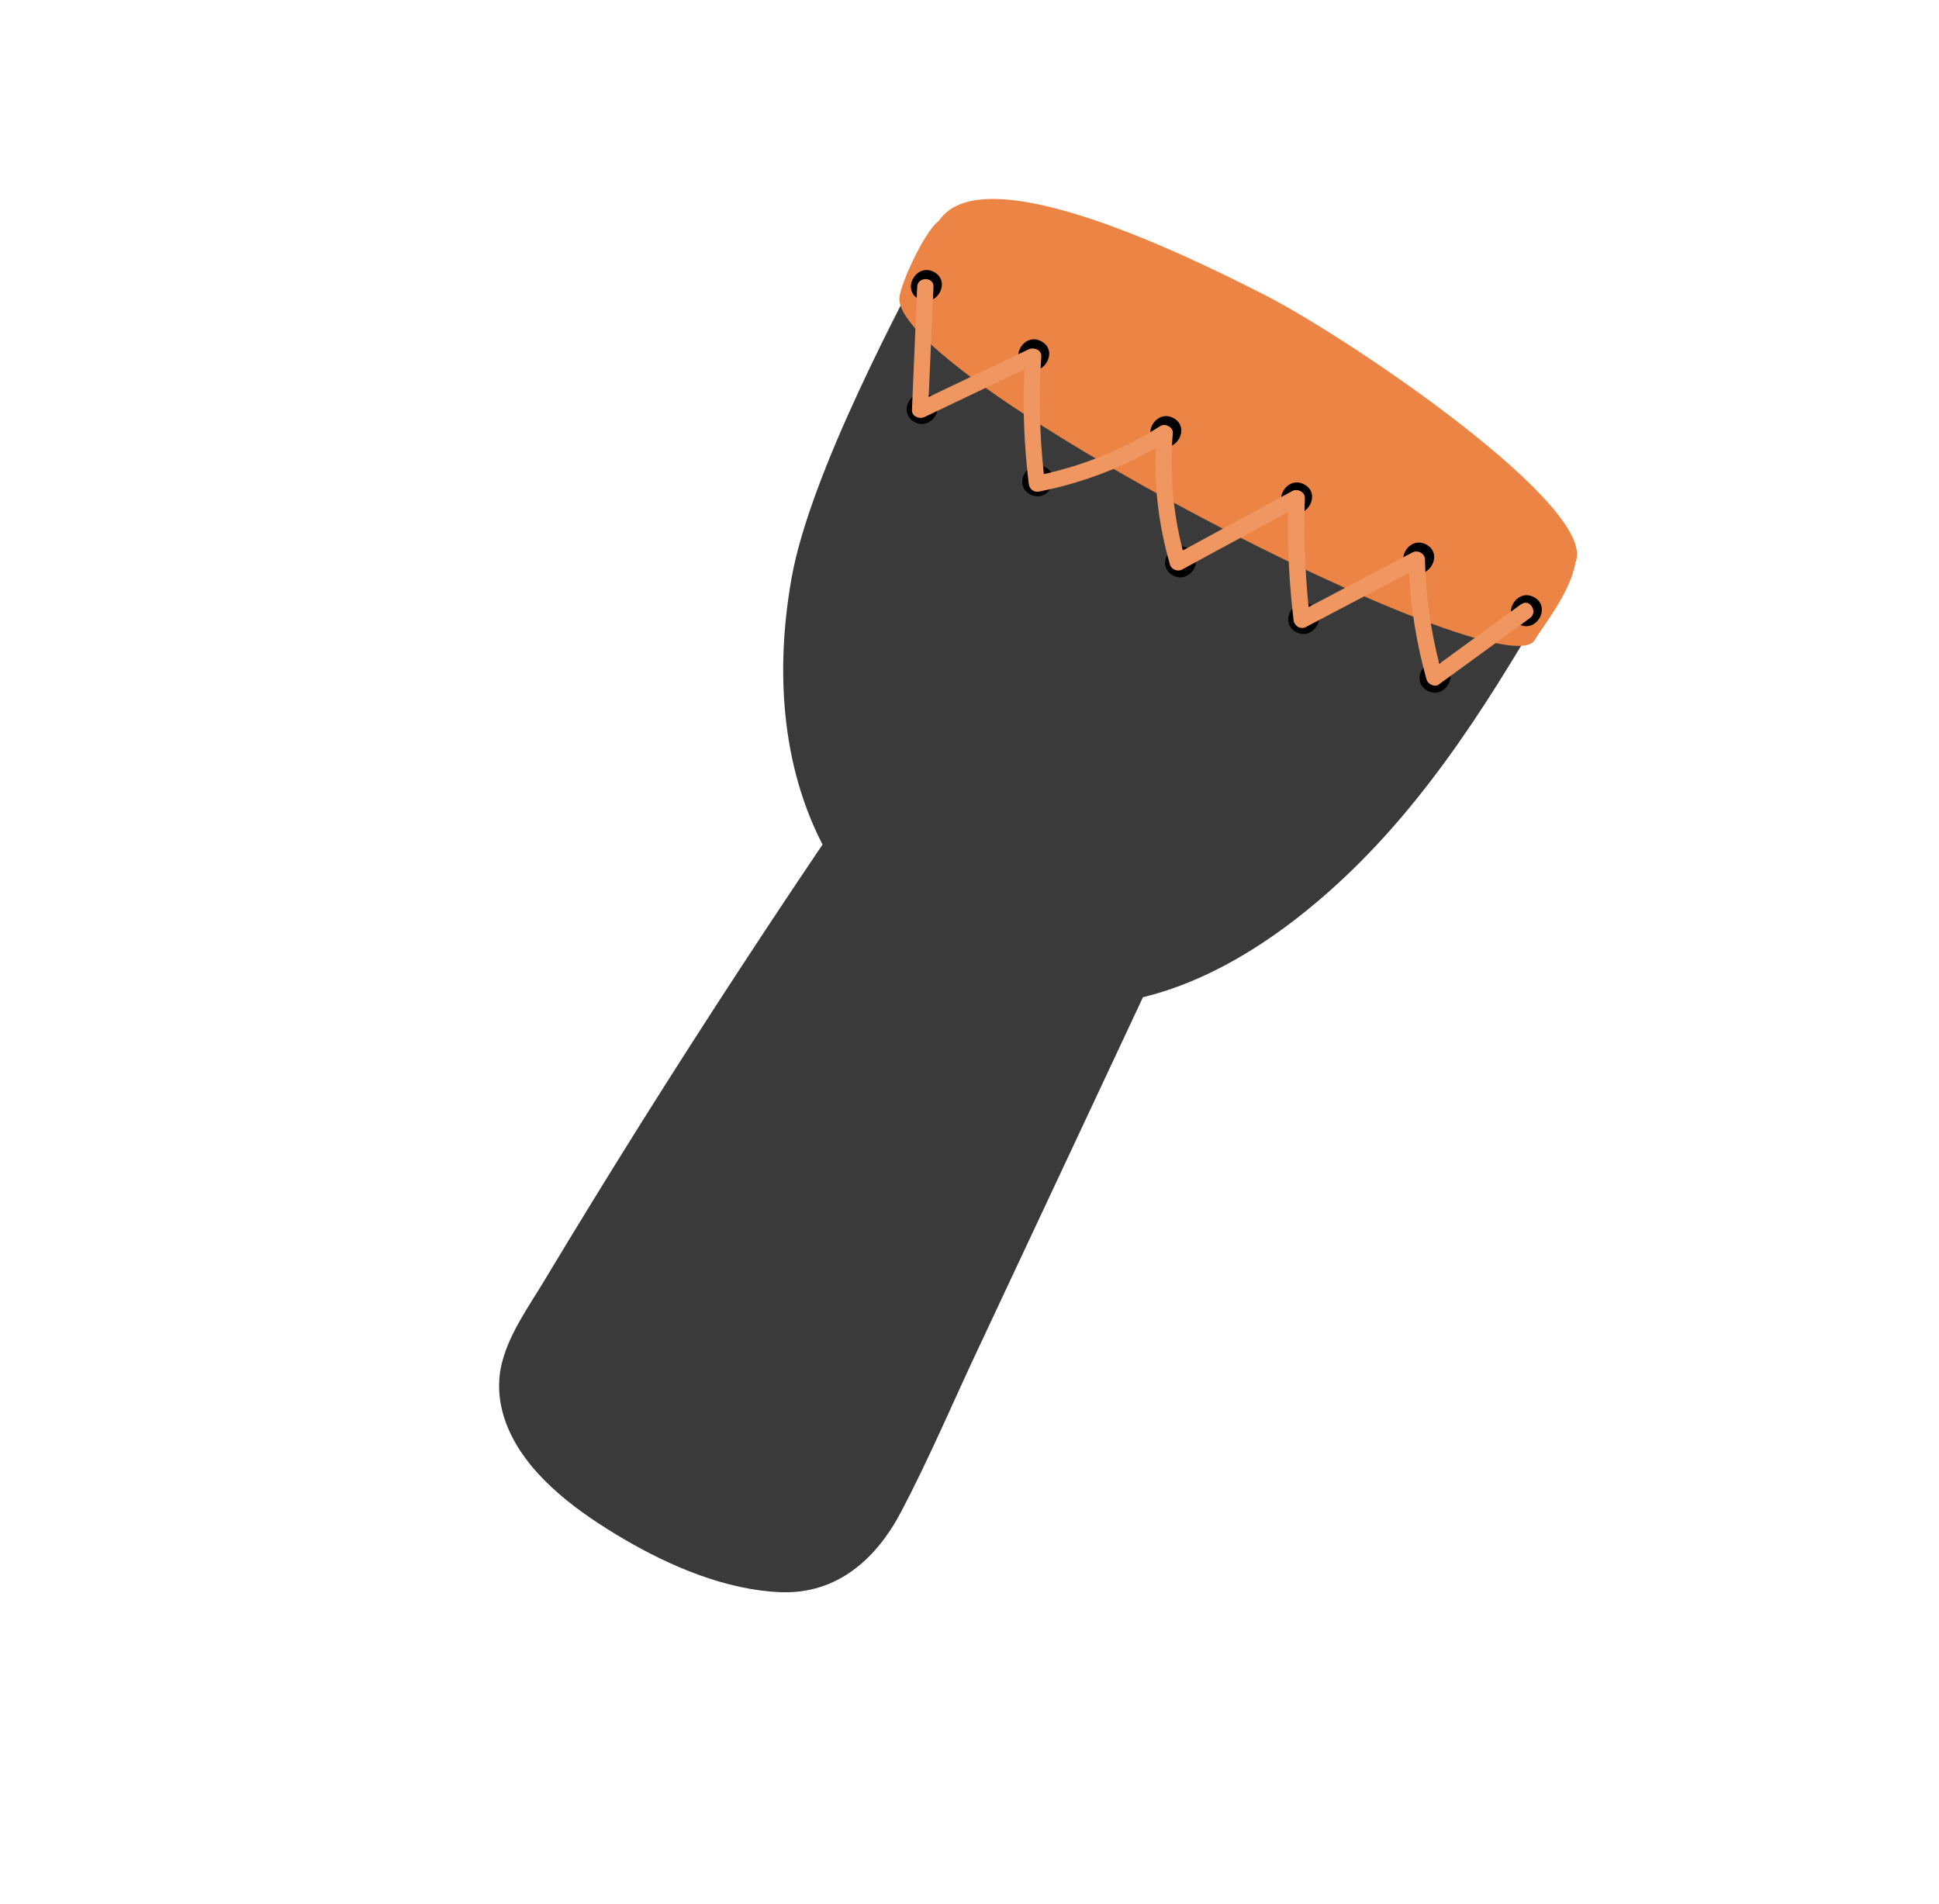 <svg width="110" height="108" viewBox="0 0 110 108" fill="none" xmlns="http://www.w3.org/2000/svg">
<path d="M55.509 76.481C58.87 69.317 62.231 62.152 65.586 54.984C65.898 54.315 65.76 53.459 65.054 53.083L50.154 45.149C49.379 44.735 48.653 45.112 48.298 45.696C48.13 45.81 47.985 45.964 47.865 46.14C43.912 51.949 40.066 57.824 36.33 63.776C34.465 66.753 32.628 69.745 30.819 72.753C29.971 74.158 28.955 75.579 28.513 77.174C28.118 78.581 28.335 80.021 28.957 81.322C30.206 83.943 32.943 85.875 35.364 87.3C38.003 88.851 41.18 90.209 44.288 90.33C47.494 90.45 49.723 88.44 51.138 85.738C52.719 82.725 54.059 79.565 55.505 76.488L55.509 76.481Z" fill="#3A3A3A"/>
<path d="M88.449 30.178C80.09 25.157 71.537 20.433 62.798 16.027C60.312 14.772 57.812 13.544 55.298 12.345C54.64 12.029 53.731 12.282 53.38 12.957C51.15 17.17 45.957 26.867 44.905 32.802C43.944 38.217 44.335 43.945 47.085 48.684C49.856 53.468 55.156 56.892 60.993 57.012C66.992 57.129 72.567 53.377 76.715 49.352C81.867 44.343 85.492 38.1 89 32.01C89.397 31.315 89.081 30.56 88.456 30.182L88.449 30.178Z" fill="#3A3A3A"/>
<path d="M53.321 12.499C52.642 12.839 51.27 15.626 51.036 16.781C50.145 21.149 85.376 39.346 87.071 36.304C87.439 35.648 89.023 33.729 89.356 32.023C89.928 29.102 55.06 11.623 53.321 12.499Z" fill="#EC8446"/>
<path d="M71.758 16.739C67.397 14.518 55.843 8.823 53.294 12.484C50.745 16.145 87.635 35.05 89.329 32.008C91.02 28.973 76.516 19.163 71.758 16.739V16.739Z" fill="#EC8446"/>
<path d="M52.987 15.43C51.984 14.894 51.118 16.432 52.121 16.968C53.124 17.503 53.99 15.965 52.987 15.43Z" fill="black"/>
<path d="M59.075 19.362C58.071 18.827 57.206 20.365 58.209 20.9C59.212 21.435 60.078 19.897 59.075 19.362Z" fill="black"/>
<path d="M66.569 23.718C65.566 23.183 64.7 24.721 65.703 25.256C66.706 25.791 67.572 24.253 66.569 23.718Z" fill="black"/>
<path d="M73.989 27.482C72.986 26.947 72.12 28.485 73.123 29.02C74.126 29.555 74.992 28.018 73.989 27.482Z" fill="black"/>
<path d="M80.914 30.893C79.911 30.358 79.046 31.896 80.049 32.431C81.052 32.967 81.917 31.429 80.914 30.893Z" fill="black"/>
<path d="M87.026 33.879C86.023 33.344 85.157 34.882 86.16 35.417C87.163 35.953 88.029 34.415 87.026 33.879Z" fill="black"/>
<path d="M81.844 37.646C80.841 37.111 79.976 38.648 80.979 39.184C81.982 39.719 82.847 38.181 81.844 37.646Z" fill="black"/>
<path d="M74.393 34.319C73.39 33.784 72.525 35.322 73.528 35.857C74.531 36.392 75.396 34.854 74.393 34.319Z" fill="black"/>
<path d="M67.408 31.106C66.405 30.571 65.54 32.109 66.543 32.644C67.546 33.179 68.411 31.642 67.408 31.106Z" fill="black"/>
<path d="M59.303 26.506C58.3 25.971 57.435 27.509 58.438 28.044C59.441 28.58 60.306 27.042 59.303 26.506Z" fill="black"/>
<path d="M52.748 22.404C51.745 21.868 50.88 23.406 51.883 23.942C52.886 24.477 53.751 22.939 52.748 22.404Z" fill="black"/>
<path d="M86.327 34.254C84.771 35.387 83.205 36.524 81.649 37.658C81.153 35.705 80.876 33.727 80.838 31.733C80.833 31.393 80.428 31.186 80.133 31.339C78.169 32.371 76.202 33.409 74.238 34.441C74.027 32.373 73.955 30.309 74.024 28.248C74.037 27.908 73.597 27.7 73.319 27.854C71.244 28.977 69.176 30.104 67.101 31.228C66.532 29.031 66.349 26.792 66.535 24.562C66.561 24.23 66.097 24 65.83 24.168C63.81 25.454 61.59 26.367 59.219 26.897C58.973 24.66 58.92 22.427 59.074 20.207C59.097 19.847 58.642 19.684 58.369 19.813C56.475 20.714 54.578 21.621 52.684 22.521C52.775 20.436 52.865 18.352 52.956 16.267C52.978 15.692 52.056 15.689 52.033 16.264C51.933 18.601 51.836 20.931 51.735 23.268C51.722 23.625 52.163 23.798 52.44 23.662C54.334 22.761 56.227 21.861 58.114 20.957C58.011 23.115 58.097 25.285 58.362 27.453C58.4 27.749 58.654 27.955 58.958 27.886C61.303 27.422 63.535 26.587 65.561 25.42C65.471 27.638 65.745 29.855 66.371 32.029C66.452 32.312 66.806 32.448 67.055 32.314C69.059 31.224 71.069 30.137 73.073 29.047C73.033 31.087 73.14 33.135 73.384 35.176C73.421 35.507 73.776 35.741 74.089 35.57C76.038 34.549 77.984 33.516 79.934 32.495C80.038 34.532 80.37 36.558 80.93 38.554C81.001 38.806 81.381 39.008 81.614 38.839C83.345 37.577 85.073 36.322 86.804 35.059C87.265 34.728 86.781 33.936 86.316 34.275L86.327 34.254Z" fill="#EF9661"/>
</svg>
